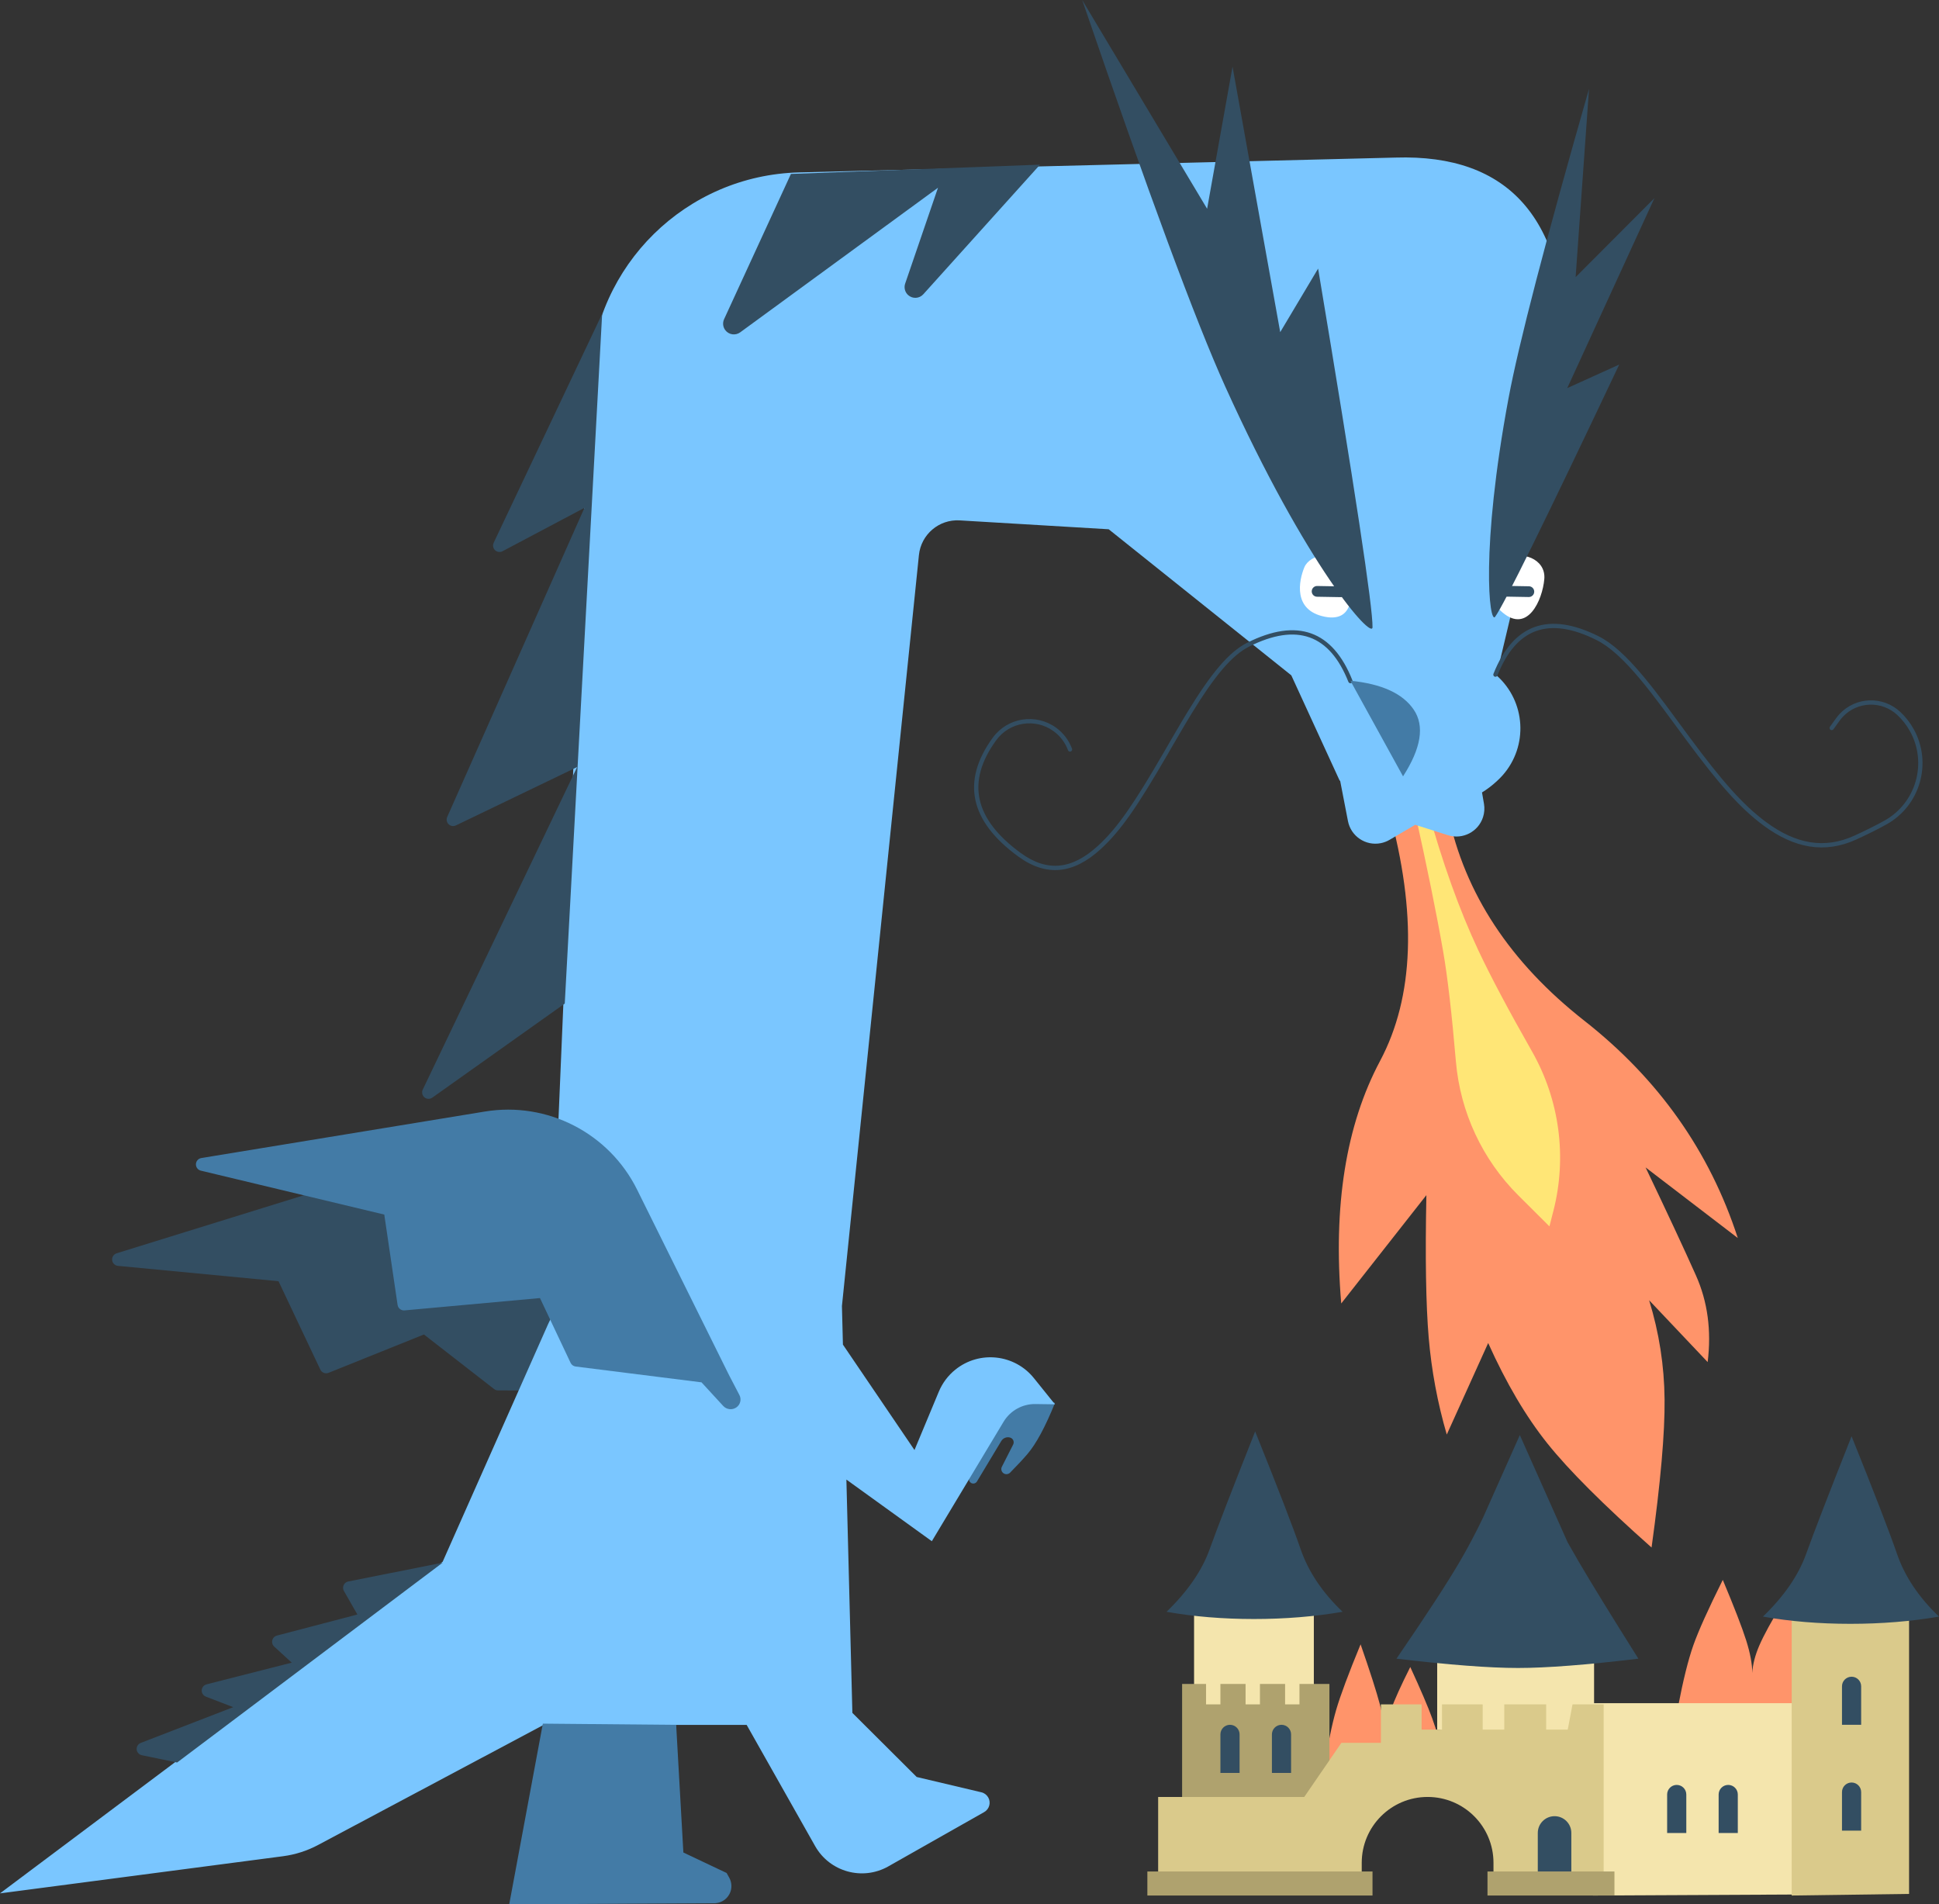 <svg xmlns="http://www.w3.org/2000/svg" fill="none" viewBox="469 247 902.44 886.34"><rect x="469" y="247" width="902.44" height="886.34" fill="#333333" stroke="none"/><path fill="#FF946A" fill-rule="evenodd" d="M1250 1041.34C1252.36 1029.04 1254.73 1019.53 1257.09 1012.82C1259.46 1006.11 1264.03 995.947 1270.81 982.341C1276.16 995.094 1279.79 1004.47 1281.69 1010.47C1283.59 1016.48 1284.53 1021.56 1284.53 1025.71C1284.74 1021.74 1285.84 1017.44 1287.84 1012.82C1289.84 1008.19 1293.46 1001.55 1298.72 992.891C1304.53 1003.36 1308.63 1011.3 1311.01 1016.73C1313.4 1022.15 1316.39 1030.36 1320 1041.34H1250ZM1085 1071.34C1086.96 1059.04 1088.92 1049.53 1090.88 1042.82C1092.84 1036.11 1096.63 1025.95 1102.24 1012.34C1106.68 1025.09 1109.68 1034.47 1111.26 1040.47C1112.83 1046.48 1113.61 1051.56 1113.61 1055.71C1113.78 1051.74 1114.69 1047.44 1116.35 1042.82C1118.01 1038.19 1121.01 1031.55 1125.36 1022.89C1130.18 1033.36 1133.58 1041.3 1135.55 1046.73C1137.53 1052.15 1140.01 1060.36 1143 1071.34H1085Z" clip-rule="evenodd"/><path fill="#F4E5AD" fill-rule="evenodd" d="M1024.74 1049.79V997.192H1080.48V1049.79" clip-rule="evenodd"/><path fill="#F4E5AD" fill-rule="evenodd" d="M1137.89 1052.03V1019.02H1210.91V1040.28V1063.22" clip-rule="evenodd"/><path fill="#F4E5AD" fill-rule="evenodd" d="M1210.35 1129.25V1039.72H1311.8V1128.75" clip-rule="evenodd"/><path fill="#AFA26E" fill-rule="evenodd" d="M1019.17 1084.49V1030.77H1030.31V1040.28H1037V1030.77H1048.71V1040.28H1055.4V1030.77H1067.1V1040.28H1073.79V1030.77H1087.73V1087.85" clip-rule="evenodd"/><path fill="#DACA8B" fill-rule="evenodd" d="M1302.88 1129.25V997.192H1357.51V1128.5" clip-rule="evenodd"/><path fill="#DACA8B" fill-rule="evenodd" d="M1008.02 1083.37V1128.69H1102.77V1114.03C1102.77 1097.09 1116.5 1083.37 1133.43 1083.37C1150.36 1083.37 1164.09 1097.09 1164.09 1114.03V1128.69H1215.37V1040.28H1200.88L1198.65 1052.03H1188.61V1040.28H1169.11V1052.03H1159.07V1040.28H1140.12V1052.03H1130.64V1040.28H1111.69V1058.19H1093.3L1076.02 1083.37H1008.02Z" clip-rule="evenodd"/><path fill="#AFA26E" fill-rule="evenodd" d="M1003 1118.06H1107.79V1129.25H1003V1118.06ZM1161.3 1118.06H1220.39V1129.25H1161.3V1118.06Z" clip-rule="evenodd"/><path fill="#334E62" fill-rule="evenodd" d="M1037 1072.18V1054.25C1037 1051.79 1039 1049.79 1041.46 1049.79C1043.92 1049.79 1045.92 1051.79 1045.92 1054.25V1072.18H1037ZM1244.91 1100.16V1082.23C1244.91 1079.77 1246.91 1077.77 1249.37 1077.77C1251.83 1077.77 1253.83 1079.77 1253.83 1082.23V1100.16H1244.91ZM1060.97 1072.18V1054.25C1060.97 1051.79 1062.97 1049.79 1065.43 1049.79C1067.89 1049.79 1069.89 1051.79 1069.89 1054.25V1072.18H1060.97ZM1268.88 1100.16V1082.23C1268.88 1079.77 1270.88 1077.77 1273.34 1077.77C1275.8 1077.77 1277.8 1079.77 1277.8 1082.23V1100.16H1268.88ZM1326.29 1049.79V1031.87C1326.29 1029.41 1328.29 1027.41 1330.75 1027.41C1333.22 1027.41 1335.21 1029.41 1335.21 1031.87V1049.79H1326.29ZM1326.29 1099.04V1081.11C1326.29 1078.65 1328.29 1076.65 1330.75 1076.65C1333.22 1076.65 1335.21 1078.65 1335.21 1081.11V1099.04H1326.29ZM1184.71 1118.06V1100.13C1184.71 1095.82 1188.21 1092.32 1192.52 1092.32C1196.83 1092.32 1200.32 1095.82 1200.32 1100.13V1118.06H1184.71Z" clip-rule="evenodd"/><path fill="#334E62" fill-rule="evenodd" d="M1159.23 953.362L1176.35 914.933L1198.58 964.827C1200.29 967.867 1201.99 970.821 1203.66 973.69C1209.77 984.119 1219.06 999.228 1231.53 1019.02C1207.41 1021.9 1188.74 1023.34 1175.5 1023.34C1162.26 1023.34 1143.41 1021.9 1118.94 1019.02C1132.72 998.908 1142.57 983.799 1148.48 973.69C1152.12 967.465 1155.71 960.689 1159.23 953.362ZM1011.92 997.192C1021.73 987.724 1028.42 978.025 1031.98 968.094C1035.55 958.163 1042.61 939.883 1053.17 913.254C1063.69 939.401 1070.75 957.68 1074.35 968.094C1077.95 978.507 1084.45 988.207 1093.86 997.192C1080.85 999.431 1067.1 1000.55 1052.61 1000.55C1038.12 1000.55 1024.55 999.431 1011.92 997.192ZM1289.5 999.431C1299.32 989.963 1306 980.263 1309.57 970.332C1313.14 960.401 1320.2 942.121 1330.75 915.493C1341.27 941.639 1348.33 959.919 1351.93 970.332C1355.53 980.745 1362.03 990.445 1371.44 999.431C1358.44 1001.67 1344.69 1002.79 1330.19 1002.79C1315.7 1002.79 1302.14 1001.67 1289.5 999.431Z" clip-rule="evenodd"/><path fill="#FF946A" fill-rule="evenodd" d="M1115.4 624.081C1128.55 672.07 1127.18 710.98 1111.3 740.81C1095.42 770.64 1089.39 808.265 1093.23 853.686L1132.86 803.262C1132.28 832.231 1132.64 854.345 1133.94 869.603C1135.24 884.86 1138.04 899.892 1142.35 914.7L1161.62 872.096C1170.01 890.759 1179.19 906.325 1189.15 918.795C1199.12 931.265 1215.29 947.425 1237.66 967.274C1241.86 936.992 1243.88 914.001 1243.72 898.3C1243.57 882.599 1241.17 867.227 1236.53 852.185L1263.77 880.961C1265.58 866.254 1263.76 852.805 1258.31 840.615C1252.87 828.424 1245.06 811.673 1234.88 790.361L1277.8 823.227C1264.72 782.909 1240.9 749.192 1206.36 722.076C1171.82 694.96 1150.7 662.875 1142.98 625.82C1138.35 623.716 1134.24 622.52 1130.62 622.233C1127 621.946 1121.93 622.562 1115.4 624.081Z" clip-rule="evenodd"/><path fill="#FFE676" fill-rule="evenodd" d="M1127.34 624.192C1133.21 650.605 1137.65 672.52 1140.68 689.937C1142.72 701.68 1144.69 718.726 1146.6 741.073C1148.62 764.636 1158.92 786.723 1175.68 803.41L1190.13 817.803L1191.97 810.613C1198.4 785.501 1194.83 758.874 1182 736.346C1171.09 717.166 1162.77 701.512 1157.07 689.385C1148.25 670.652 1140.26 648.341 1133.11 622.451L1127.34 624.192Z" clip-rule="evenodd"/><path fill="#437BA6" fill-rule="evenodd" d="M960 899.998C955.5 911.118 951.235 919.031 947.207 923.738C945.09 926.211 942.39 929.11 939.106 932.435C938.182 933.371 936.673 933.381 935.737 932.456C935 931.728 934.818 930.607 935.288 929.683L940.533 919.361C941.11 918.224 940.657 916.835 939.52 916.258C939.392 916.193 939.258 916.14 939.121 916.099C937.545 915.64 935.858 916.3 935.012 917.707L923.697 936.529C923.127 937.476 921.899 937.782 920.952 937.213C920.283 936.811 919.909 936.056 919.994 935.281L922.314 914.142L938.302 892.341L960 899.998Z" clip-rule="evenodd"/><path fill="#334E62" fill-rule="evenodd" d="M760 888.001L674.858 783.341L523.289 830.329C521.707 830.82 520.821 832.5 521.312 834.083C521.67 835.239 522.688 836.066 523.892 836.181L598.622 843.318L618.086 884.466C618.765 885.901 620.444 886.559 621.917 885.966L666.294 868.124L698.966 893.519C699.489 893.926 700.132 894.148 700.795 894.151L747.657 894.341L760 888.001Z" clip-rule="evenodd"/><path fill="#7AC6FF" fill-rule="evenodd" d="M861.31 872.839L894.615 921.902L905.941 894.731C907.613 890.722 910.261 887.196 913.646 884.474C924.836 875.475 941.202 877.251 950.201 888.441L960 900.625L950.888 900.498C944.835 900.414 939.194 903.554 936.077 908.744L902.688 964.341L862.923 935.656L865.71 1044.25L895.645 1074.08L925.742 1081.2C927.095 1081.52 928.255 1082.39 928.941 1083.6C930.302 1086 929.458 1089.05 927.055 1090.41L882.456 1115.68C882.447 1115.69 882.438 1115.69 882.428 1115.7C870.407 1122.49 855.156 1118.25 848.365 1106.23L816.503 1049.83H783.512V1109.59L803.093 1120.53C804.358 1121.24 805.142 1122.58 805.142 1124.03C805.142 1126.23 803.351 1128.03 801.142 1128.03H732.819C732.093 1128.03 731.367 1127.98 730.646 1127.89C720.778 1126.69 713.751 1117.72 714.95 1107.85L722.004 1049.83L617.034 1105.73C611.953 1108.44 606.428 1110.21 600.722 1110.96L469 1128.25L675.034 973.872L724.11 863.265C724.871 861.549 725.81 859.95 726.901 858.484L725.099 858.486L743.515 422.983C745.739 370.404 788.332 328.546 840.942 327.239L1118.5 320.341C1171.5 318.674 1198 349.008 1198 411.341C1198 420.712 1187.17 470.712 1165.5 561.341C1179.13 573.404 1180.4 594.231 1168.34 607.86C1167.57 608.722 1166.77 609.543 1165.92 610.32C1165.85 610.38 1165.79 610.44 1165.72 610.501C1163.56 612.534 1161.22 614.315 1158.75 615.834L1159.67 621.146C1160.02 623.196 1159.87 625.3 1159.24 627.282C1157.07 634.125 1149.76 637.912 1142.92 635.739L1127.65 630.892L1115.7 637.903C1114.43 638.648 1113.04 639.172 1111.6 639.452C1104.55 640.819 1097.73 636.213 1096.36 629.164L1092.73 610.413L1092.5 610.341L1070 561.341L985 493.341L915.659 489.209C906.033 488.636 897.666 495.749 896.682 505.342L860.849 854.878L861.31 872.839Z" clip-rule="evenodd"/><path fill="#fff" fill-rule="evenodd" d="M1171.12 507.335C1176.28 503.229 1188.61 506.735 1187.74 516.546C1186.88 526.357 1179.95 541.953 1168.28 532.057C1156.62 522.161 1165.97 511.44 1171.12 507.335ZM1076.06 511.051C1078.58 504.962 1091.06 502.051 1095.06 511.051C1099.06 520.051 1100.56 537.051 1085.56 534.051C1070.56 531.051 1073.55 517.139 1076.06 511.051Z" clip-rule="evenodd"/><path fill="#334E62" fill-rule="evenodd" d="M1167.06 522.142C1167.08 520.761 1168.22 519.662 1169.6 519.686L1180.6 519.878C1181.98 519.902 1183.08 521.041 1183.05 522.421C1183.03 523.802 1181.89 524.901 1180.51 524.877L1169.51 524.685C1168.13 524.661 1167.03 523.522 1167.06 522.142ZM1079.5 522.201C1079.53 520.821 1080.66 519.721 1082.04 519.745L1093.04 519.937C1094.42 519.961 1095.52 521.1 1095.5 522.48C1095.47 523.861 1094.34 524.961 1092.96 524.936L1081.96 524.744C1080.58 524.72 1079.48 523.582 1079.5 522.201Z" clip-rule="evenodd"/><path fill="#437BA6" fill-rule="evenodd" d="M721.651 1049.25L706 1133.34L801.451 1132.84C805.869 1132.82 809.432 1129.22 809.409 1124.8C809.402 1123.45 809.052 1122.12 808.394 1120.94L807.174 1118.76L787.051 1109.23L783.697 1049.81L721.651 1049.25Z" clip-rule="evenodd"/><path fill="#437BA6" fill-rule="evenodd" d="M694.651 764.355L562.698 785.993C561.063 786.261 559.955 787.804 560.223 789.439C560.418 790.631 561.31 791.589 562.485 791.871L647.848 812.308L654.044 854.359C654.276 855.934 655.699 857.053 657.284 856.909L720.311 851.168L734.57 881.336C735.009 882.263 735.891 882.902 736.908 883.03L795.492 890.396L805.591 901.381C807.157 903.085 809.73 903.394 811.655 902.11C813.558 900.84 814.198 898.342 813.141 896.314L808.713 887.819C808.445 887.306 808.183 886.79 807.926 886.272L765.524 800.719C752.452 774.346 723.698 759.592 694.651 764.355Z" clip-rule="evenodd"/><path fill="#334E62" fill-rule="evenodd" d="M731.849 714.093L670.195 757.888C668.845 758.848 666.972 758.531 666.012 757.18C665.381 756.291 665.281 755.131 665.752 754.148L737.6 604.021L681.172 631.185C679.679 631.904 677.887 631.276 677.168 629.783C676.786 628.99 676.772 628.069 677.129 627.265L741.008 483.368L702.878 503.569C701.414 504.345 699.599 503.786 698.823 502.322C698.38 501.486 698.357 500.489 698.763 499.633L749.248 393.085L731.849 714.093ZM953.043 323.639L898.72 383.97C896.872 386.022 893.71 386.188 891.658 384.34C890.169 383 889.625 380.9 890.274 379.005L905.554 334.385L813.496 401.684C811.266 403.313 808.138 402.827 806.508 400.598C805.438 399.134 805.244 397.205 806.003 395.557L837.109 327.956L953.043 323.639Z" clip-rule="evenodd"/><path fill="#334E62" fill-rule="evenodd" d="M675 974.341L631.088 983.079C629.463 983.402 628.408 984.982 628.731 986.607C628.795 986.925 628.909 987.23 629.07 987.512L635.333 998.454L597.876 1008.26C596.273 1008.68 595.314 1010.32 595.733 1011.92C595.879 1012.48 596.183 1012.99 596.609 1013.37L604.773 1020.86L565.133 1030.96C563.528 1031.37 562.558 1033 562.967 1034.61C563.207 1035.55 563.889 1036.32 564.796 1036.67L577.547 1041.58L534.514 1058.22C532.968 1058.81 532.2 1060.55 532.797 1062.1C533.165 1063.05 533.991 1063.75 534.99 1063.95L551.432 1067.34L675 974.341Z" clip-rule="evenodd"/><path fill="#334E62" fill-rule="evenodd" d="M1107.79 538.942C1107.67 544.904 1077.38 511.174 1039.24 426.902C1025.61 396.777 1003.42 336.81 972.665 247L1030.81 344.17L1042.64 278.021L1064.83 401.598L1082.47 372.01C1099.54 474.139 1107.98 529.783 1107.79 538.942ZM1164.86 534.07C1162.15 537.806 1157.94 502.88 1171.1 432.335C1175.81 407.117 1188.29 359.119 1208.56 288.341L1202.32 375.99L1239 339.208L1198.42 427.64L1222.61 416.684C1188.27 489.202 1169.02 528.331 1164.86 534.07Z" clip-rule="evenodd"/><path fill="#334E62" d="M1165.93 561.377C1165.73 561.89 1165.14 562.141 1164.63 561.937C1164.12 561.733 1163.87 561.152 1164.07 560.639C1173.29 537.418 1189.77 531.522 1212.95 543.113C1219.39 546.334 1226.06 552.456 1233.93 561.887C1237.11 565.706 1240.46 570.004 1244.59 575.541C1246.8 578.509 1254.49 588.977 1255.54 590.397C1270.31 610.334 1280.1 621.583 1290.97 629.623C1304.77 639.83 1318.12 642.305 1332.09 635.931C1337.2 633.597 1341.82 631.293 1345.93 629.021C1360.75 620.838 1366.13 602.193 1357.95 587.376C1356.39 584.565 1354.41 582.016 1352.07 579.821C1344.82 573.034 1333.44 573.407 1326.65 580.654C1326.13 581.214 1325.64 581.807 1325.19 582.43L1322.31 586.426C1321.99 586.874 1321.36 586.975 1320.92 586.652C1320.47 586.329 1320.37 585.704 1320.69 585.256L1323.57 581.26C1324.07 580.569 1324.61 579.91 1325.19 579.287C1332.74 571.233 1345.38 570.819 1353.43 578.361C1355.93 580.699 1358.04 583.415 1359.7 586.409C1368.41 602.193 1362.68 622.055 1346.9 630.771C1342.74 633.07 1338.08 635.396 1332.92 637.751C1318.23 644.454 1304.13 641.84 1289.78 631.231C1278.7 623.037 1268.82 611.678 1253.94 591.587C1252.88 590.162 1245.19 579.698 1242.98 576.737C1238.87 571.226 1235.55 566.955 1232.39 563.169C1224.68 553.932 1218.19 547.972 1212.05 544.902C1189.9 533.827 1174.71 539.264 1165.93 561.377ZM1096.57 564.377C1087.79 542.264 1072.6 536.827 1050.45 547.902C1042.27 551.989 1034.21 561.761 1023.68 578.973C1021.95 581.805 1020.13 584.848 1017.98 588.543C1017.13 589.991 1016.26 591.482 1015.11 593.47C1015.23 593.265 1012.88 597.314 1012.23 598.44C998.449 622.177 990.654 633.696 981.203 642.287C968.709 653.644 956.207 655.331 942.913 645.65C920.336 629.208 916.312 610.634 931.019 590.384C937.877 580.942 951.089 578.847 960.53 585.705C963.915 588.163 966.494 591.57 967.94 595.496C968.131 596.014 967.865 596.589 967.347 596.78C966.829 596.97 966.254 596.705 966.063 596.187C964.754 592.633 962.419 589.548 959.355 587.323C950.807 581.115 938.846 583.011 932.638 591.559C918.61 610.873 922.367 628.213 944.09 644.033C956.559 653.113 968.022 651.565 979.858 640.807C989.1 632.406 996.828 620.985 1010.5 597.436C1011.15 596.311 1013.5 592.262 1013.38 592.467C1014.53 590.477 1015.4 588.984 1016.25 587.534C1018.41 583.828 1020.23 580.774 1021.97 577.929C1032.7 560.403 1040.93 550.425 1049.55 546.113C1072.74 534.522 1089.21 540.418 1098.43 563.639C1098.63 564.152 1098.38 564.733 1097.87 564.937C1097.36 565.141 1096.78 564.89 1096.57 564.377Z"/><path fill="#437BA6" fill-rule="evenodd" d="M1097.5 563.841C1112.07 565.287 1121.91 569.787 1127 577.341C1132.09 584.895 1130.43 595.228 1122 608.341L1097.5 563.841Z" clip-rule="evenodd"/></svg>